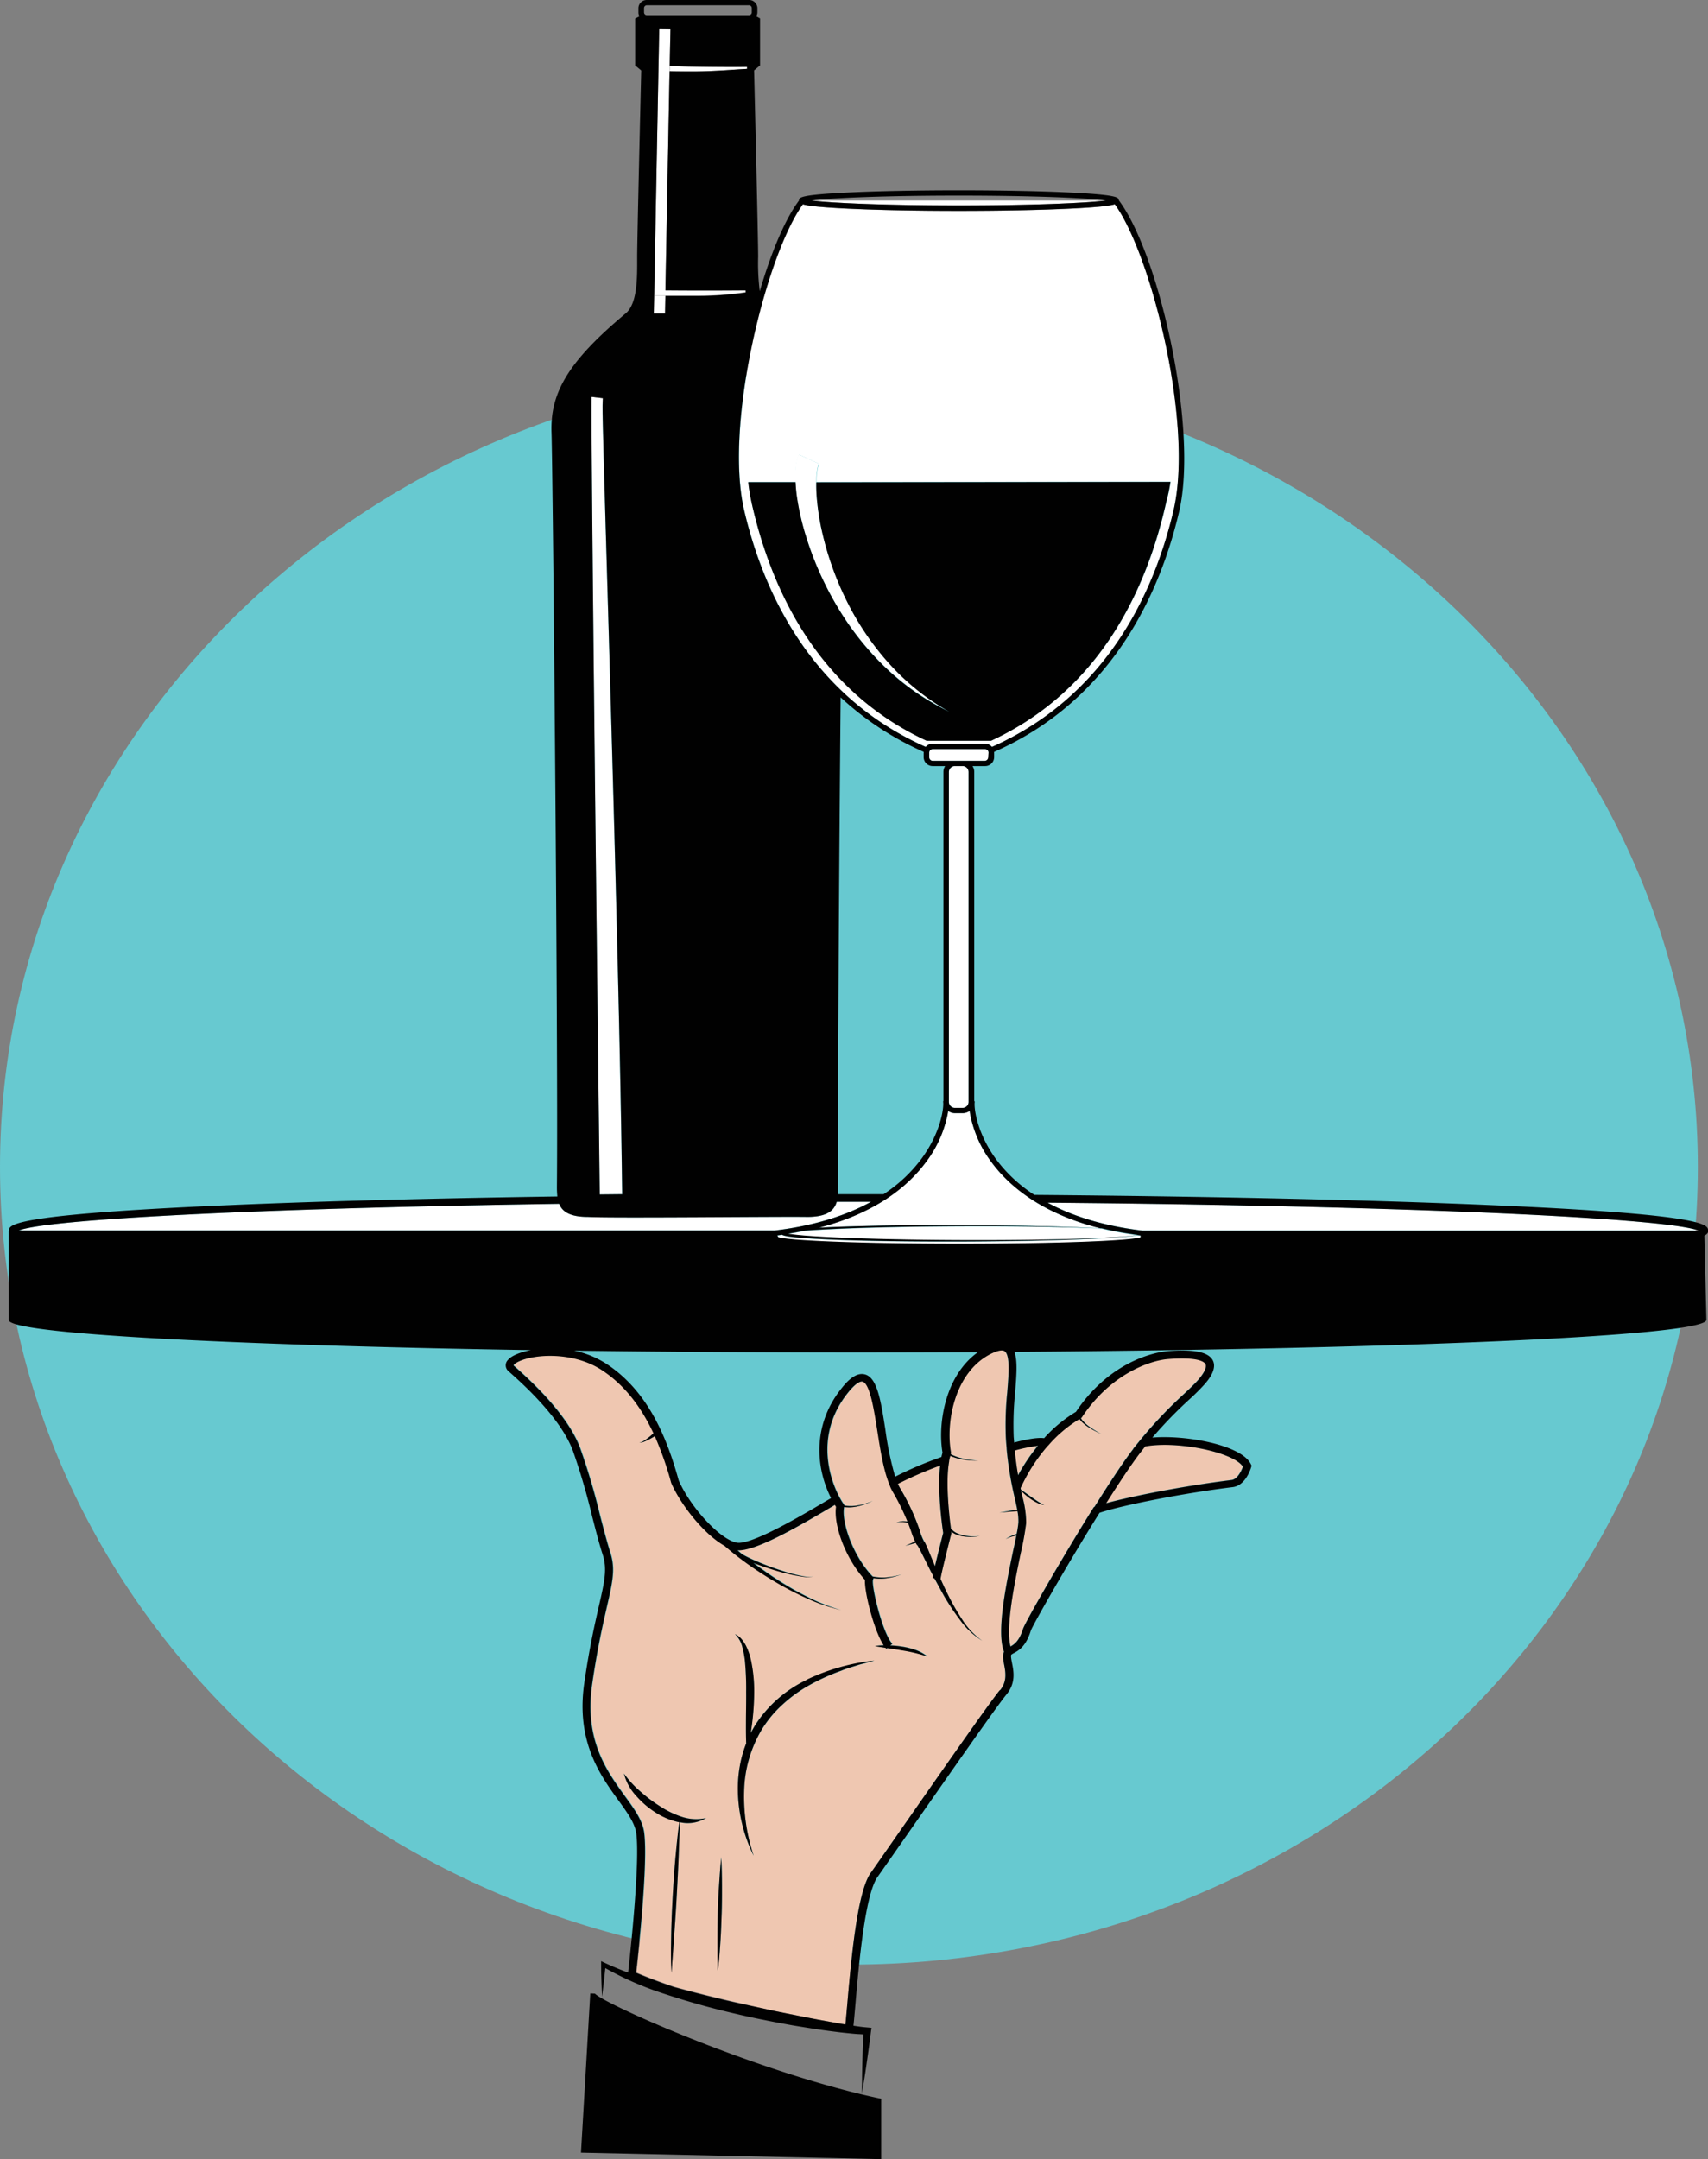 <svg id="publicdomainvectors.org" xmlns="http://www.w3.org/2000/svg" viewBox="0 0 522.28 660"><rect x="0" y="0" width="522.28" height="660" fill="#808080" stroke="none"/><defs><style>.cls-1{fill:#67c9d0;}.cls-2{fill:#fff;}.cls-3{fill:#efc7b1;}.cls-4{fill:#010101;}</style></defs><path class="cls-1" d="M605,356.73c0,134.66-116.22,243.81-259.59,243.81S85.83,491.39,85.83,356.73s116.23-243.8,259.59-243.8S605,222.08,605,356.73" transform="translate(-85.83)"/><path class="cls-2" d="M605.12,376.15h0c-8.84-3.72-86.1-7.55-199.07-8.55,7.08,3.83,16.51,7,29,8.55Z" transform="translate(-85.83)"/><path class="cls-2" d="M348.35,367.35h-6.64c-.78,2.67-2.92,4.63-9,4.63-8.29-.15-59.95.43-67.07,0-5.61,0-7.87-1.65-8.81-4-94.35,1.4-157.29,4.82-165.22,8.16H322.65c12.8-1.55,22.39-4.85,29.55-8.8h-3.85" transform="translate(-85.83)"/><path class="cls-3" d="M397.89,454.82c0,.15.06.3.1.45,1.11.76,2.19,1.54,3.29,2.31.61.44,1.24.86,1.87,1.28a12.51,12.51,0,0,0,2,1.09,6.51,6.51,0,0,1-2.25-.71,14.31,14.31,0,0,1-2-1.2,18,18,0,0,1-1.8-1.44c-.37-.34-.72-.7-1.07-1.06l.41,1.81a31.2,31.2,0,0,1,1.17,8.1,85.48,85.48,0,0,1-1.62,9c-1.82,8.73-4.75,22.88-3.17,28.75,1.16-.64,2.67-1.66,3.84-5.4.58-1.88,11.61-21.17,21.42-36.85l.22-.35.19-.06c5-8,8.94-13.88,11.64-17.42.09-.12.17-.22.25-.34l-.06,0,2-2.46a133.46,133.46,0,0,1,13.45-14.21c1.87-1.76,3.35-3.15,4.44-4.4,2.6-3,2.49-4.33,2.19-4.86-.39-.69-2.27-2.22-11.37-1.52-5.7.44-17.66,4.66-26.33,17.71l-.16.23-.21.13a5.72,5.72,0,0,0,.61.85,13,13,0,0,0,1.67,1.55,27.38,27.38,0,0,0,4,2.46,26.9,26.9,0,0,1-4.17-2.23,13.24,13.24,0,0,1-1.84-1.5,9.93,9.93,0,0,1-.72-.86,40.08,40.08,0,0,0-9.47,8l-.24.28,0,0a53.29,53.29,0,0,0-8.31,12.79" transform="translate(-85.83)"/><path class="cls-3" d="M403.18,441.89a49,49,0,0,0-7.1,1.45c.29,2.89.65,5.39,1,7.57a56.78,56.78,0,0,1,6.06-9" transform="translate(-85.83)"/><path class="cls-3" d="M320.38,614.21c3.39.75,6.81,1.37,10.21,2.08s6.83,1.31,10.24,1.93c1.17.22,2.35.41,3.52.61.17-1.6.36-3.84.6-6.51,1.1-12.69,2.94-33.92,7.12-39.8,1.4-2,4.67-6.65,8.77-12.53,11-15.79,27.64-39.65,30.75-43.38,2.24-2.69,1.68-5.6,1.23-7.95-.28-1.48-.52-2.79,0-3.81-2.39-5.94.57-20.26,2.77-30.84.36-1.72.69-3.33,1-4.72-.32.08-.64.15-.95.24a11.17,11.17,0,0,0-2.32.87,11,11,0,0,1,2.21-1.14c.38-.16.77-.29,1.15-.44a32.33,32.33,0,0,0,.53-3.48,15.88,15.88,0,0,0-.28-3.47h-.1L395,462c-1.2.09-2.4.2-3.61.32,1.19-.21,2.38-.42,3.57-.61l1.8-.26h.07c-.2-1.08-.47-2.26-.77-3.6a108.44,108.44,0,0,1-2.36-13.78h0l-.11-1.26s0,0,0-.06h0v-.13c-.1-1-.18-2.12-.25-3.26a97.52,97.52,0,0,1,.43-13.78c.46-5.69.93-11.56-.87-12.65-.74-.45-2.22-.13-4.26.91-11.06,5.68-13.72,21-12.08,30.09l.05.27-.08.27v0a15.07,15.07,0,0,0,3.48,1.28,26.15,26.15,0,0,0,4.93.7,26.24,26.24,0,0,1-5-.42,16.3,16.3,0,0,1-3.55-1.06,15.44,15.44,0,0,0-.35,1.51l0,.16h0c-1.2,6.65.12,17.48.58,20.81l.15-.09a4.4,4.4,0,0,0,1.73,1.29,10.43,10.43,0,0,0,2.22.7,14.1,14.1,0,0,0,4.72.12,14.19,14.19,0,0,1-4.78.16,10.54,10.54,0,0,1-2.34-.58,5.91,5.91,0,0,1-1.6-.91c0,.19,0,.3,0,.32l0,.22-.05.22c-1,4-3,11.9-3.26,13.7.72,1.6,1.46,3.21,2.25,4.78a71.08,71.08,0,0,0,4.39,7.66,22.43,22.43,0,0,0,6.13,6.46,23.16,23.16,0,0,1-6.64-6.13,74.93,74.93,0,0,1-5-7.46c-1.07-1.81-2.06-3.65-3-5.5l-.56-.07c0-.19.07-.46.13-.76-.26-.5-.53-1-.79-1.51l-2-4c-.65-1.29-1.32-2.71-2-3.79l2.11-1.17c.79,1.49,1.26,2.79,1.85,4.17l1.42,3.41c.88-3.77,2.21-9,2.51-10.15-.27-1.76-1.84-12.79-.93-20.58a114.37,114.37,0,0,0-12.92,5.57,14.42,14.42,0,0,0,.72,1.41A67.42,67.42,0,0,1,367,467.6a17.4,17.4,0,0,0,1.52,3.55l-2.11,1.17c-.15-.24-.28-.48-.41-.72l-3.2.9,3-1.3a28,28,0,0,1-1.13-2.88c-.29-.83-.63-1.78-1.06-2.87-.35-.07-.7-.14-1.06-.18a5.1,5.1,0,0,0-2.73.32,5.08,5.08,0,0,1,2.75-.6c.29,0,.59,0,.88.05a72.89,72.89,0,0,0-4.44-9,14.76,14.76,0,0,1-.71-1.36h0l-.5-1.28c-1.74-4.44-2.66-10.37-3.56-16.11-1-6.44-2.27-14.45-4.53-15-.43-.1-1.72,0-4.37,3.28-11.55,14.27-4.2,29.33-2.61,32.2l.16.28c.33.59.66,1.14,1,1.63l.26.39,0,.09a11,11,0,0,0,3.39.09,18.37,18.37,0,0,0,5.28-1.52,18.49,18.49,0,0,1-5.24,1.81,11.16,11.16,0,0,1-3.51.08c-.89,4.56,2.71,14.92,8.58,21.1l.13.14a15.9,15.9,0,0,0,3.64.31,21.54,21.54,0,0,0,5.27-.95,21.72,21.72,0,0,1-5.25,1.24,15.83,15.83,0,0,1-3.37-.08l-.17.48c-.53,1.91,2.9,16.37,5.91,19.57l-.6.5a30.78,30.78,0,0,1,3.58.36,24,24,0,0,1,4.06,1,12.3,12.3,0,0,1,3.64,2,48.7,48.7,0,0,0-7.92-1.87c-1.33-.24-2.68-.42-4-.63l-.31-.05-.26.22c-.08-.08-.15-.2-.23-.29-1.09-.17-2.18-.34-3.29-.54a19.07,19.07,0,0,1,2.72-.23c-3-4.57-5.95-16.39-5.72-20-6.16-6.74-9.65-17-8.86-22.32-.12-.19-.24-.41-.37-.61l-.76.46c-11.2,6.67-23.49,13.67-29,13.44l1.42,1.2a44.13,44.13,0,0,0,4.2,2.05c1.86.81,3.76,1.55,5.68,2.22s3.87,1.3,5.85,1.82c1,.25,2,.47,3,.65a8.51,8.51,0,0,0,3.06,0,8.38,8.38,0,0,1-3.08.1c-1-.13-2-.31-3-.51-2-.43-4-1-6-1.56s-3.92-1.24-5.84-2l-.43-.17c2.47,1.87,5,3.67,7.65,5.35a91.37,91.37,0,0,0,9.21,5.22,55.63,55.63,0,0,0,9.94,3.86,56.27,56.27,0,0,1-10.15-3.47,94.49,94.49,0,0,1-9.5-4.88q-4.61-2.68-8.95-5.76a87.18,87.18,0,0,1-7-5.53c-6-3.33-13.21-12.13-16.29-19.14l-.06-.15a100.22,100.22,0,0,0-5-14.24c-.54.33-1.09.64-1.66.94a15.76,15.76,0,0,1-1.5.7,3.67,3.67,0,0,1-1.63.34,3.34,3.34,0,0,0,1.49-.59,14.66,14.66,0,0,0,1.3-.93c.54-.42,1.07-.88,1.59-1.34-3.46-7.42-8.39-14.52-15.9-19.39-8.51-5.51-19.94-4.87-25-2.69-1.52.65-1.88,1.2-1.9,1.32a.8.8,0,0,0,.15.17c4,3.55,16.17,14.33,20.23,25.11a202.57,202.57,0,0,1,6,20.24c1.1,4.32,2.15,8.39,3.2,11.61,1.63,5,.73,9-1.08,16.86-1.22,5.36-2.91,12.71-4.47,23.56-2.43,16.93,4.47,26.42,10,34.06,2.91,4,5.42,7.48,5.91,11.21,1.23,9.4-1.86,37.52-2.46,42.82,1.59.68,5.57,2.33,11.5,4.34,6.08,1.69,12.22,3.2,18.38,4.63ZM312.54,501a11.33,11.33,0,0,1,1.37,2.08,19.47,19.47,0,0,1,1.57,4.61,45.45,45.45,0,0,1,.93,9.49,82.33,82.33,0,0,1-.61,9.43q-.19,1.57-.45,3.15c.39-.76.81-1.51,1.25-2.25a38.14,38.14,0,0,1,15.91-14,63.55,63.55,0,0,1,20.7-5.86l-2.58.71c-.86.24-1.74.42-2.58.71-1.69.54-3.4,1-5,1.69a63,63,0,0,0-9.56,4.31,43,43,0,0,0-8.34,6,34.92,34.92,0,0,0-6.39,7.68,38.36,38.36,0,0,0-5.39,18.8,57,57,0,0,0,2.92,19.76,46.43,46.43,0,0,1-4.83-19.77,39.67,39.67,0,0,1,1.15-10.27,35.14,35.14,0,0,1,1.39-4.29c-.08-2.14-.08-4.27-.07-6.39,0-3.12.09-6.22.06-9.32a91.22,91.22,0,0,0-.35-9.22,27,27,0,0,0-.81-4.48,8.13,8.13,0,0,0-2.25-4,6.26,6.26,0,0,1,2,1.51M293.86,557l-.12,0-.38,10.28c-.15,4-.37,7.94-.58,11.9s-.47,7.93-.76,11.9l-.41,5.94c-.17,2-.29,4-.41,6-.27-4-.19-8-.12-11.93s.26-7.95.48-11.92.49-7.93.86-11.9c.33-3.42.64-6.85,1.14-10.26a21.36,21.36,0,0,1-7.26-3,27.24,27.24,0,0,1-6-5.17,15.39,15.39,0,0,1-3.67-6.72,30.84,30.84,0,0,0,5.07,5.5,46.68,46.68,0,0,0,5.94,4.48,28.17,28.17,0,0,0,6.65,3.22,14.08,14.08,0,0,0,7.48.39,10.73,10.73,0,0,1-7.94,1.35m12.67,28c-.09,2.89-.19,5.79-.39,8.67s-.38,5.78-.8,8.66l-.12-4.34,0-4.34c0-2.9.05-5.79.12-8.68s.19-5.78.39-8.67.37-5.78.7-8.66c.18,2.9.22,5.79.23,8.68s0,5.79-.1,8.68" transform="translate(-85.83)"/><path class="cls-3" d="M424,459.44c8.7-2.39,25.42-5.52,38.35-7.09,1.76-.21,3-2.75,3.47-4.06-2.75-4.39-19.88-8-29.87-6.21-.65.81-1.18,1.49-1.86,2.38-2.4,3.15-5.79,8.19-10.09,15" transform="translate(-85.83)"/><path class="cls-2" d="M371.08,227.32H387a2.9,2.9,0,0,1,2.16,1h.06c35.52-15.79,49.77-48,55.47-72.22,6.24-26.58-6.86-78.45-17.95-93.64-1.56.48-5.21.92-13.71,1.33-9.08.44-21.15.68-34,.68s-24.91-.24-34-.68c-8.4-.41-12.06-.84-13.66-1.31-11.08,15.2-24.17,67.05-17.93,93.62,5.69,24.24,19.94,56.43,55.47,72.22h.05a2.93,2.93,0,0,1,2.17-1m-55.45-73.87a56.27,56.27,0,0,1-1-6.12h-.53l15,0c0-.46-.07-.91-.08-1.38a25.58,25.58,0,0,1,.13-3.23,12.25,12.25,0,0,1,.29-1.75,9.85,9.85,0,0,1,.67-2l6.18,2.83a4.94,4.94,0,0,0-.28.71,6.32,6.32,0,0,0-.26,1.06,18.9,18.9,0,0,0-.28,2.5c0,.41,0,.84,0,1.27l108.29-.12a56.47,56.47,0,0,1-1.32,6.26c-5.9,26.35-20.06,57.36-53.51,72.86H369.15c-33.45-15.5-47.62-46.51-53.52-72.86" transform="translate(-85.83)"/><path class="cls-2" d="M379,62.8c21.76,0,38.83-.71,45-1.51H334c6.18.8,23.25,1.51,45,1.51" transform="translate(-85.83)"/><path class="cls-2" d="M336.3,375.26c.82-.05,1.63-.09,2.45-.12,4.62-.21,9.24-.34,13.85-.44,9.24-.19,18.48-.24,27.71-.21s18.48.16,27.71.41c4.61.14,9.23.3,13.84.53l.38,0c-18.31-4.58-28.11-13.18-33.26-20.22a35.29,35.29,0,0,1-6.68-15.67,3.68,3.68,0,0,1-2.15.69h-2.27a3.7,3.7,0,0,1-2.12-.66A35.46,35.46,0,0,1,369.09,355c-5.13,7-14.81,15.56-32.79,20.23" transform="translate(-85.83)"/><path class="cls-2" d="M422.73,375.58l-.88-.05c-4.61-.2-9.22-.33-13.84-.43-9.23-.19-18.46-.24-27.7-.21s-18.46.16-27.69.42c-4.61.13-9.22.29-13.83.53q-3.44.17-6.86.43c-1.62.34-3.31.65-5.06.92.53.1,1.06.17,1.59.23,1.14.14,2.29.24,3.43.34,2.3.18,4.6.32,6.9.44q6.91.35,13.83.53,13.85.38,27.69.41c9.24,0,18.47,0,27.7-.21,4.62-.1,9.23-.23,13.84-.43,2.31-.11,4.61-.23,6.92-.4,1.15-.08,2.29-.18,3.44-.31.49-.05,1-.12,1.46-.19a102.07,102.07,0,0,1-10.94-2" transform="translate(-85.83)"/><path class="cls-2" d="M428.77,378.15c-2.3.19-4.61.33-6.91.45q-6.92.34-13.84.53-13.86.38-27.71.41c-9.23,0-18.47,0-27.71-.21-4.61-.1-9.23-.23-13.85-.44-2.31-.1-4.61-.22-6.92-.39-1.16-.08-2.31-.18-3.47-.31-.57-.06-1.15-.14-1.73-.24a7.39,7.39,0,0,1-.89-.18,3.37,3.37,0,0,1-.46-.14,1.29,1.29,0,0,1-.27-.13l0,0-1.44.2.29.56c2.48,1,24,2,55.48,2,30.9,0,52.25-1,55.33-1.93v-.55l-.92-.12c-.5.08-1,.15-1.51.21-1.14.14-2.29.24-3.44.33" transform="translate(-85.83)"/><path class="cls-2" d="M387,232.56a1.08,1.08,0,0,0,1.11-1.05V230a1.08,1.08,0,0,0-1.11-1H371.08a1.08,1.08,0,0,0-1.11,1v1.53a1.08,1.08,0,0,0,1.11,1.05H387Z" transform="translate(-85.83)"/><path class="cls-2" d="M376,235.93V336.88a1.83,1.83,0,0,0,1.88,1.77h2.27a1.82,1.82,0,0,0,1.87-1.77V235.93a1.82,1.82,0,0,0-1.87-1.76h-2.27a1.83,1.83,0,0,0-1.88,1.76" transform="translate(-85.83)"/><path class="cls-2" d="M298.05,21.84c6.37,0,13.69-.69,16.23-.78l0-.61c-3.41.11-17.39,0-23.63-.25l0,1.58c1.95,0,4.6.06,7.45.06" transform="translate(-85.83)"/><path class="cls-2" d="M276.06,365.06c-1-82.05-6.28-236.65-6-241.27l.09-2.07-3.41-.4c-.42,3.16,2,203.65,2.45,243.81Z" transform="translate(-85.83)"/><path class="cls-2" d="M289.3,90.4l-3.37,0,0-1.61,3.37,0,1.27-67,0-1.58L290.85,9l-3.44-.05-1.65,86.81,3.44,0Z" transform="translate(-85.83)"/><path class="cls-2" d="M285.93,90.36l3.37,0c3.47,0,6.9,0,10,0a99.21,99.21,0,0,0,14.55-1.06v-.64c-.13,0-12,.16-24.54,0l-3.37,0Z" transform="translate(-85.83)"/><path class="cls-2" d="M332.18,163.57a98.85,98.85,0,0,0,9.54,21.59,87.73,87.73,0,0,0,14.69,18.66,83.72,83.72,0,0,0,9.27,7.61,81.15,81.15,0,0,0,10.42,6,72.1,72.1,0,0,1-18.42-14.74,84.64,84.64,0,0,1-12.9-19,94.3,94.3,0,0,1-7.6-21.29,74.14,74.14,0,0,1-1.66-11c-.1-1.39-.13-2.76-.1-4.11,0-.43,0-.86,0-1.27a18.9,18.9,0,0,1,.28-2.5,6.32,6.32,0,0,1,.26-1.06,4.94,4.94,0,0,1,.28-.71l-6.18-2.83a9.85,9.85,0,0,0-.67,2,12.25,12.25,0,0,0-.29,1.75,25.58,25.58,0,0,0-.13,3.23c0,.47.05.92.08,1.38.08,1.59.22,3.15.45,4.68a80.07,80.07,0,0,0,2.65,11.58" transform="translate(-85.83)"/><path class="cls-4" d="M608.12,376.15c0-1.83,0-5.23-76.9-8.19-35.91-1.38-80.53-2.3-129.08-2.7a44.62,44.62,0,0,1-11.74-10.93c-6.15-8.42-6.85-16.32-6.48-17.68l-.18,0V235.93a3.15,3.15,0,0,0-.54-1.76H387a2.74,2.74,0,0,0,2.82-2.66V230c0-.06,0-.11,0-.16,36.26-16,50.77-48.77,56.56-73.4,5.95-25.35-6.05-78.79-18.45-95.23,0-.89-.54-1.66-14.89-2.36-9.08-.44-21.15-.68-34-.68s-24.91.24-34,.68c-14.79.72-14.89,1.52-14.89,2.45-4.29,5.73-8.52,15.86-12,27.73a68.51,68.51,0,0,1-.49-10.5c0-5.81-1.24-57-1.24-57L318.24,20V5.65L317.06,5a2.28,2.28,0,0,0,.37-1.23V2.45A2.54,2.54,0,0,0,314.82,0H283.66a2.54,2.54,0,0,0-2.61,2.45V3.81A2.26,2.26,0,0,0,281.37,5l-1.32.69V20l1.86,1.55s-1.24,51.16-1.24,57,.21,14.15-3.51,17.25c-17.77,14.83-23.11,24.41-22.69,36.42s2.06,187.58,1.65,230.59a27.93,27.93,0,0,0,.14,2.93c-33.67.49-64.55,1.25-90.78,2.26-76.9,3-76.9,6.36-76.9,8.19h-.07V403.5c0,4.14,65.9,7.69,159.65,9.19-3.41.65-6,1.78-7,3a2.34,2.34,0,0,0,.23,3.52c3.89,3.45,15.74,13.95,19.6,24.2a198.54,198.54,0,0,1,5.88,20c1.12,4.35,2.17,8.46,3.24,11.74,1.45,4.47.59,8.22-1.13,15.71-1.23,5.4-2.93,12.79-4.5,23.73-2.55,17.8,4.94,28.13,10.41,35.67,2.73,3.76,5.09,7,5.51,10.19,1.19,9.18-2,38.08-2.5,42.52-2.44-.91-4.84-1.9-7.19-3l-1.06-.5v1c0,3.28.14,6.57.28,9.86.37-2.91.71-5.82,1-8.73a97.42,97.42,0,0,0,18.23,7.92q10,3.3,20.21,5.71c3.41.8,6.82,1.58,10.27,2.24q2.56.53,5.15,1c1.72.32,3.45.65,5.18.92,3.46.56,6.92,1.12,10.41,1.55q2.61.35,5.25.6c.87.1,1.76.17,2.65.23.49,0,1,.07,1.55.08-.12,2.8-.23,5.6-.3,8.4q-.13,4.79-.13,9.58.83-4.73,1.49-9.48c.47-3.16.89-6.33,1.29-9.5l.13-1-1.33-.12c-.79-.07-1.56-.13-2.44-.27-.58-.07-1.16-.16-1.74-.25.18-1.64.38-3.94.62-6.71,1-11.65,2.9-33.33,6.72-38.71,1.4-2,4.67-6.66,8.78-12.54,11-15.76,27.59-39.58,30.63-43.23s2.2-7.28,1.72-9.78c-.16-.83-.43-2.22-.19-2.45a4.46,4.46,0,0,1,.77-.47c1.46-.8,3.68-2,5.2-6.89.47-1.43,10.8-19.71,21-36,7.16-2.4,26.3-6.1,40.72-7.85,3.93-.47,5.5-5.57,5.66-6.15l.11-.38-.16-.37c-2.67-5.92-19.71-9.11-30.18-8.24a135.91,135.91,0,0,1,11.37-11.72,64.3,64.3,0,0,0,4.61-4.59c1-1.15,4-4.63,2.46-7.39-1.39-2.48-5.76-3.35-13.74-2.74-1.69.13-16.77,1.75-28.06,18.56a42.13,42.13,0,0,0-9.74,8.06c-2.38-.34-6.85.72-9.17,1.33,0-.58-.09-1.18-.13-1.79a96.54,96.54,0,0,1,.44-13.47c.43-5.44.78-9.78-.22-12.46,120.43-.86,211.6-4.91,211.6-9.78l-.62-25.73c1.18-.62,1.19-1.17,1.19-1.62M389,355.24c5.15,7,14.95,15.64,33.26,20.22l-.38,0c-4.61-.24-9.23-.41-13.84-.54q-13.86-.37-27.71-.41c-9.23,0-18.47,0-27.71.21-4.61.1-9.23.23-13.85.43l-2.45.13c18-4.67,27.66-13.21,32.79-20.22a35.51,35.51,0,0,0,6.67-15.45,3.64,3.64,0,0,0,2.12.67h2.27a3.68,3.68,0,0,0,2.15-.69A35.29,35.29,0,0,0,389,355.24M374.05,444q-.19.65-.36,1.38a114.27,114.27,0,0,0-14.13,6,95.91,95.91,0,0,1-3-14.38c-1.39-8.93-2.5-16-6.34-16.9-2.69-.65-5.24,2-6.93,4.11-9.31,11.5-7.9,24.76-3.34,33.72l-.93.55c-7,4.15-23.24,13.85-27.85,13.08-4.95-.82-14.07-10.56-17.79-19-3.37-12.13-8.95-27.13-22.25-35.75a28.9,28.9,0,0,0-9.78-3.95c27.1.36,56.27.56,86.66.56q18.78,0,36.88-.1c-9.91,7-12.4,21.63-10.86,30.69m-50.22-65.81-.29-.56,1.44-.2,0,0a1.29,1.29,0,0,0,.27.13l.46.15.89.18c.58.09,1.16.16,1.73.23,1.16.13,2.31.23,3.47.31,2.31.17,4.61.29,6.92.39,4.62.21,9.24.34,13.86.44,9.23.19,18.47.24,27.7.21s18.47-.16,27.71-.41q6.92-.19,13.84-.53c2.3-.12,4.61-.26,6.91-.45,1.15-.09,2.3-.19,3.44-.33.51-.06,1-.13,1.51-.22l.92.13v.55c-3.08,1-24.43,1.93-55.33,1.93-31.44,0-53-1-55.48-2m109.84-.63c-.49.07-1,.14-1.46.19-1.14.13-2.29.23-3.44.31-2.31.17-4.61.29-6.92.4-4.61.2-9.22.33-13.84.43-9.23.19-18.46.24-27.7.21s-18.46-.16-27.69-.41c-4.61-.13-9.22-.29-13.83-.53-2.3-.12-4.6-.26-6.9-.44-1.14-.1-2.29-.2-3.42-.34-.54-.06-1.08-.13-1.6-.22,1.75-.28,3.44-.59,5.06-.93,2.28-.18,4.57-.31,6.86-.43,4.61-.24,9.22-.4,13.83-.53,9.23-.26,18.46-.38,27.69-.42s18.47,0,27.7.22c4.62.09,9.23.22,13.84.43l.88,0a102.07,102.07,0,0,0,10.94,2M342.88,213.17a91.55,91.55,0,0,0,25.39,16.65c0,.05,0,.1,0,.16v1.53a2.75,2.75,0,0,0,2.83,2.66h3.75a3.15,3.15,0,0,0-.54,1.76V336.62l-.12,0c.36,1.33-.37,9.08-6.5,17.47A44.94,44.94,0,0,1,356,365.05H342.09c.06-.74.07-1.51.08-2.28-.24-24.77.21-93.47.71-149.6M382,235.93V336.88a1.82,1.82,0,0,1-1.87,1.77h-2.27a1.83,1.83,0,0,1-1.88-1.77V235.93a1.83,1.83,0,0,1,1.88-1.76h2.27a1.82,1.82,0,0,1,1.87,1.76m6-4.42a1.08,1.08,0,0,1-1.11,1.05H371.08a1.08,1.08,0,0,1-1.11-1.05V230a1.08,1.08,0,0,1,1.11-1H387a1.08,1.08,0,0,1,1.11,1ZM379,59.79c22.42,0,39,.71,45,1.5h0c-6.18.8-23.25,1.51-45,1.51s-38.82-.71-45-1.51h0c6-.79,22.61-1.5,45-1.5m-47.66,2.66c1.6.47,5.26.9,13.66,1.31,9.09.44,21.16.68,34,.68s24.92-.24,34-.68c8.5-.41,12.15-.85,13.71-1.33,11.09,15.18,24.19,67.06,17.95,93.64-5.7,24.24-19.95,56.44-55.47,72.22h-.06a2.9,2.9,0,0,0-2.16-1H371.08a2.91,2.91,0,0,0-2.17,1h-.05c-35.53-15.78-49.77-48-55.47-72.22-6.24-26.57,6.85-78.42,17.93-93.62M287.41,8.92l3.44.05-.22,11.23c6.24.22,20.22.37,23.63.25l0,.62c-2.54.08-9.86.77-16.23.77-2.85,0-5.5,0-7.45-.06l-1.27,67c12.57.12,24.41,0,24.54,0v.64a99.21,99.21,0,0,1-14.55,1.06c-3.13,0-6.56,0-10,0l-.1,5.38-3.44,0Zm-4.64-6.47a.87.87,0,0,1,.89-.84h31.16a.87.87,0,0,1,.89.84V3.81a.87.87,0,0,1-.89.84H283.66a.87.87,0,0,1-.89-.84Zm-16,118.87,3.42.4-.09,2.07c-.28,4.62,5,159.22,6,241.27l-6.87.07c-.49-40.16-2.87-240.65-2.46-243.81M91.58,376.15h0c7.93-3.34,70.87-6.76,165.22-8.16.94,2.34,3.2,4,8.81,4,7.12.43,58.78-.15,67.07,0,6.11,0,8.25-2,9-4.63H352.2c-7.16,3.95-16.75,7.25-29.55,8.8Zm300,140.46c-3.11,3.73-19.74,27.59-30.76,43.38-4.09,5.88-7.36,10.57-8.76,12.53-4.18,5.88-6,27.11-7.12,39.8-.24,2.67-.43,4.91-.6,6.51-1.18-.2-2.35-.39-3.52-.61-3.41-.62-6.83-1.24-10.24-1.93s-6.82-1.33-10.21-2.09L310.21,612c-6.16-1.43-12.3-2.94-18.38-4.63-5.93-2-9.91-3.66-11.5-4.34.6-5.3,3.69-33.42,2.46-42.82-.48-3.73-3-7.2-5.92-11.21-5.53-7.64-12.43-17.13-10-34.07,1.56-10.84,3.25-18.19,4.47-23.55,1.81-7.87,2.71-11.82,1.07-16.86-1-3.22-2.09-7.29-3.19-11.61a202.57,202.57,0,0,0-6-20.24C259.2,431.87,247,421.09,243,417.54a.8.8,0,0,1-.15-.17c0-.11.38-.67,1.9-1.33,5-2.17,16.47-2.81,25,2.7,7.51,4.87,12.44,12,15.9,19.39-.52.46-1,.92-1.59,1.35s-.85.64-1.3.92a3.34,3.34,0,0,1-1.49.59,3.67,3.67,0,0,0,1.63-.34,15.76,15.76,0,0,0,1.5-.7c.57-.3,1.12-.61,1.66-.94a100.22,100.22,0,0,1,5,14.24l.06.15c3.08,7,10.28,15.81,16.29,19.14,2.24,2,4.6,3.79,7,5.53q4.33,3.07,8.95,5.76a94.49,94.49,0,0,0,9.5,4.88A56.53,56.53,0,0,0,343,492.18a55.63,55.63,0,0,1-9.94-3.86,93.27,93.27,0,0,1-9.21-5.21q-3.94-2.53-7.65-5.36l.43.17c1.92.72,3.87,1.38,5.84,2s4,1.13,6,1.56c1,.2,2,.38,3,.51a8.39,8.39,0,0,0,3.08-.1,8.29,8.29,0,0,1-3.06-.05c-1-.17-2-.39-3-.64-2-.52-3.92-1.14-5.85-1.82s-3.82-1.41-5.68-2.22a44.13,44.13,0,0,1-4.2-2.05l-1.42-1.2c5.48.23,17.77-6.77,29-13.44l.76-.46c.13.2.25.42.37.61-.79,5.29,2.7,15.58,8.86,22.32-.23,3.65,2.73,15.47,5.72,20a19.07,19.07,0,0,0-2.72.23c1.11.2,2.2.37,3.29.54.08.09.15.21.23.29l.26-.22.31.05c1.35.21,2.7.39,4,.63a48.7,48.7,0,0,1,7.92,1.87,12.3,12.3,0,0,0-3.64-2,23,23,0,0,0-4.06-1,30.78,30.78,0,0,0-3.58-.36l.6-.5c-3-3.2-6.44-17.66-5.91-19.58l.17-.47a16.52,16.52,0,0,0,3.37.08,21.72,21.72,0,0,0,5.25-1.24,21.54,21.54,0,0,1-5.27.95,15.9,15.9,0,0,1-3.64-.31l-.13-.14c-5.87-6.18-9.47-16.54-8.58-21.1a11.16,11.16,0,0,0,3.51-.08,18.19,18.19,0,0,0,5.24-1.81,18.37,18.37,0,0,1-5.28,1.52,11,11,0,0,1-3.39-.09l0-.09-.26-.39c-.34-.49-.67-1-1-1.63l-.16-.28c-1.59-2.87-8.94-17.93,2.61-32.2,2.65-3.28,3.94-3.38,4.37-3.28,2.26.55,3.52,8.56,4.53,15,.9,5.73,1.82,11.66,3.56,16.1l.5,1.28h0c.21.46.44.9.7,1.36a71.82,71.82,0,0,1,4.45,9c-.29,0-.59-.05-.88-.05a5.08,5.08,0,0,0-2.75.6,5.1,5.1,0,0,1,2.73-.32c.35,0,.71.11,1.06.18.43,1.09.77,2,1.06,2.87a26.07,26.07,0,0,0,1.13,2.87l-3,1.31,3.2-.9c.13.24.26.48.41.72l2.11-1.17A17.4,17.4,0,0,1,367,467.6,67.13,67.13,0,0,0,361.12,455a14.42,14.42,0,0,1-.72-1.41A116.25,116.25,0,0,1,373.32,448c-.91,7.79.66,18.82.93,20.58-.3,1.15-1.63,6.38-2.51,10.15l-1.42-3.41c-.59-1.38-1.06-2.68-1.85-4.17l-2.12,1.17c.67,1.08,1.34,2.5,2,3.8l2,4c.26.51.53,1,.79,1.51-.06.3-.11.57-.13.76l.56.07c1,1.85,2,3.69,3,5.5a74.93,74.93,0,0,0,5,7.46,23.29,23.29,0,0,0,6.64,6.13,22.43,22.43,0,0,1-6.13-6.46,71.08,71.08,0,0,1-4.39-7.66c-.79-1.57-1.53-3.18-2.25-4.79.25-1.79,2.24-9.73,3.26-13.69l.05-.22,0-.22s0-.13,0-.32a6,6,0,0,0,1.59.91,10.77,10.77,0,0,0,2.35.58,14.19,14.19,0,0,0,4.78-.16,14.1,14.1,0,0,1-4.72-.12,10.43,10.43,0,0,1-2.22-.7,4.4,4.4,0,0,1-1.73-1.29l-.15.09c-.45-3.33-1.78-14.16-.58-20.8h0l0-.16a15.44,15.44,0,0,1,.35-1.51,16.3,16.3,0,0,0,3.55,1.06,26.24,26.24,0,0,0,5,.42,26.15,26.15,0,0,1-4.93-.7,15.07,15.07,0,0,1-3.48-1.28v0l.08-.27,0-.27c-1.65-9.07,1-24.41,12.07-30.09,2-1,3.51-1.36,4.26-.91,1.8,1.09,1.33,7,.87,12.64a97.71,97.71,0,0,0-.43,13.79c.07,1.14.15,2.22.25,3.26v.13a.13.13,0,0,0,0,.06l.11,1.26h0a107.91,107.91,0,0,0,2.36,13.77c.3,1.35.57,2.53.77,3.61h-.07l-1.8.26c-1.19.19-2.38.4-3.57.61,1.21-.12,2.41-.23,3.61-.32l1.8-.12h.1a15.88,15.88,0,0,1,.28,3.47,32.7,32.7,0,0,1-.53,3.48c-.38.15-.77.28-1.15.44a11,11,0,0,0-2.21,1.14,11.17,11.17,0,0,1,2.32-.87c.31-.09.63-.16.95-.24-.27,1.39-.6,3-1,4.72-2.2,10.58-5.16,24.9-2.77,30.84-.52,1-.28,2.33,0,3.81.45,2.35,1,5.26-1.23,7.95m74.28-68.32c-.47,1.31-1.72,3.85-3.48,4.06-12.93,1.57-29.65,4.7-38.35,7.09,4.3-6.79,7.69-11.83,10.09-15,.69-.89,1.21-1.57,1.86-2.37,10-1.78,27.11,1.81,29.88,6.2m-59.47-6.57a39.92,39.92,0,0,1,9.48-8,8.31,8.31,0,0,0,.71.86,13.24,13.24,0,0,0,1.84,1.5,27.26,27.26,0,0,0,4.16,2.23,27.82,27.82,0,0,1-4-2.46,13,13,0,0,1-1.67-1.55,5.72,5.72,0,0,1-.61-.85l.21-.13.16-.23c8.67-13.05,20.63-17.27,26.33-17.71,9.1-.7,11,.83,11.37,1.52.3.53.4,1.86-2.19,4.86-1.09,1.25-2.57,2.64-4.45,4.4a134.59,134.59,0,0,0-13.44,14.21l-2,2.46.06,0-.26.34c-2.7,3.54-6.62,9.41-11.64,17.42l-.19.06-.22.35c-9.81,15.68-20.84,35-21.42,36.85-1.17,3.74-2.68,4.76-3.84,5.4-1.58-5.87,1.35-20,3.17-28.75a85.48,85.48,0,0,0,1.62-9,31.2,31.2,0,0,0-1.17-8.1l-.41-1.81c.34.36.7.72,1.07,1.06a19.24,19.24,0,0,0,1.8,1.44,14.31,14.31,0,0,0,2,1.2,6.51,6.51,0,0,0,2.25.71,12.51,12.51,0,0,1-2-1.09c-.63-.42-1.26-.84-1.87-1.28-1.1-.77-2.18-1.55-3.29-2.31,0-.15-.07-.3-.1-.45A53.29,53.29,0,0,1,406.2,442l0,0Zm-3.22.18a56.32,56.32,0,0,0-6.06,9c-.39-2.18-.75-4.68-1-7.57a47.53,47.53,0,0,1,7.1-1.44m31.91-65.75c-12.53-1.51-22-4.72-29-8.55,113,1,190.23,4.83,199.07,8.55h-170ZM332.51,513.43a63.79,63.79,0,0,1,20.7-5.85l-2.58.71c-.86.24-1.74.42-2.58.71-1.69.54-3.4,1-5,1.69a63.4,63.4,0,0,0-9.56,4.31,43,43,0,0,0-8.34,6,34.64,34.64,0,0,0-6.39,7.68,38.36,38.36,0,0,0-5.39,18.8,57,57,0,0,0,2.92,19.76,46.43,46.43,0,0,1-4.83-19.77,39.67,39.67,0,0,1,1.15-10.27,35.14,35.14,0,0,1,1.39-4.29c-.08-2.14-.08-4.27-.07-6.39,0-3.12.09-6.23.06-9.32a91.22,91.22,0,0,0-.35-9.22,27,27,0,0,0-.81-4.48,8.13,8.13,0,0,0-2.25-4,6.26,6.26,0,0,1,2,1.51,11.33,11.33,0,0,1,1.37,2.08,19.47,19.47,0,0,1,1.57,4.61,45.45,45.45,0,0,1,.93,9.49,80.13,80.13,0,0,1-.61,9.43c-.13,1-.28,2.1-.44,3.15.38-.76.8-1.51,1.24-2.25a38.23,38.23,0,0,1,15.91-14.05M301.8,555.68a10.73,10.73,0,0,1-7.94,1.35l-.12,0-.38,10.28c-.15,4-.37,7.94-.58,11.9s-.47,7.93-.76,11.9l-.41,5.94c-.17,2-.29,4-.41,6-.27-4-.19-8-.12-11.93s.26-7.95.48-11.92.49-7.94.86-11.9c.33-3.42.64-6.85,1.14-10.26a21.44,21.44,0,0,1-7.26-3,27.24,27.24,0,0,1-6-5.17,15.45,15.45,0,0,1-3.67-6.72,30.84,30.84,0,0,0,5.07,5.5,45.4,45.4,0,0,0,5.95,4.48,28.11,28.11,0,0,0,6.64,3.22,14.08,14.08,0,0,0,7.48.39m4.6,12c.17,2.9.22,5.79.23,8.68s0,5.79-.1,8.68-.19,5.79-.39,8.67-.38,5.79-.8,8.66l-.12-4.34,0-4.34c0-2.9.05-5.79.12-8.68s.19-5.78.39-8.67.37-5.78.7-8.66m-38.65,41.66c3.65,3.63,51.38,24.57,87.53,32.13V660l-91.79-2,2.84-48.67Zm46.88-462h-.53l15,0c.08,1.59.22,3.15.45,4.68a80.07,80.07,0,0,0,2.65,11.58,98.85,98.85,0,0,0,9.54,21.59,87.73,87.73,0,0,0,14.69,18.66,74.76,74.76,0,0,0,19.68,13.66,72.6,72.6,0,0,1-18.41-14.75,84.47,84.47,0,0,1-12.9-19,94.05,94.05,0,0,1-7.6-21.28,74.14,74.14,0,0,1-1.66-11c-.1-1.39-.13-2.76-.1-4.11l108.29-.12a56.47,56.47,0,0,1-1.32,6.26c-5.9,26.35-20.06,57.36-53.51,72.86H369.15c-33.45-15.5-47.62-46.51-53.52-72.86a56.27,56.27,0,0,1-1-6.12" transform="translate(-85.83)"/></svg>